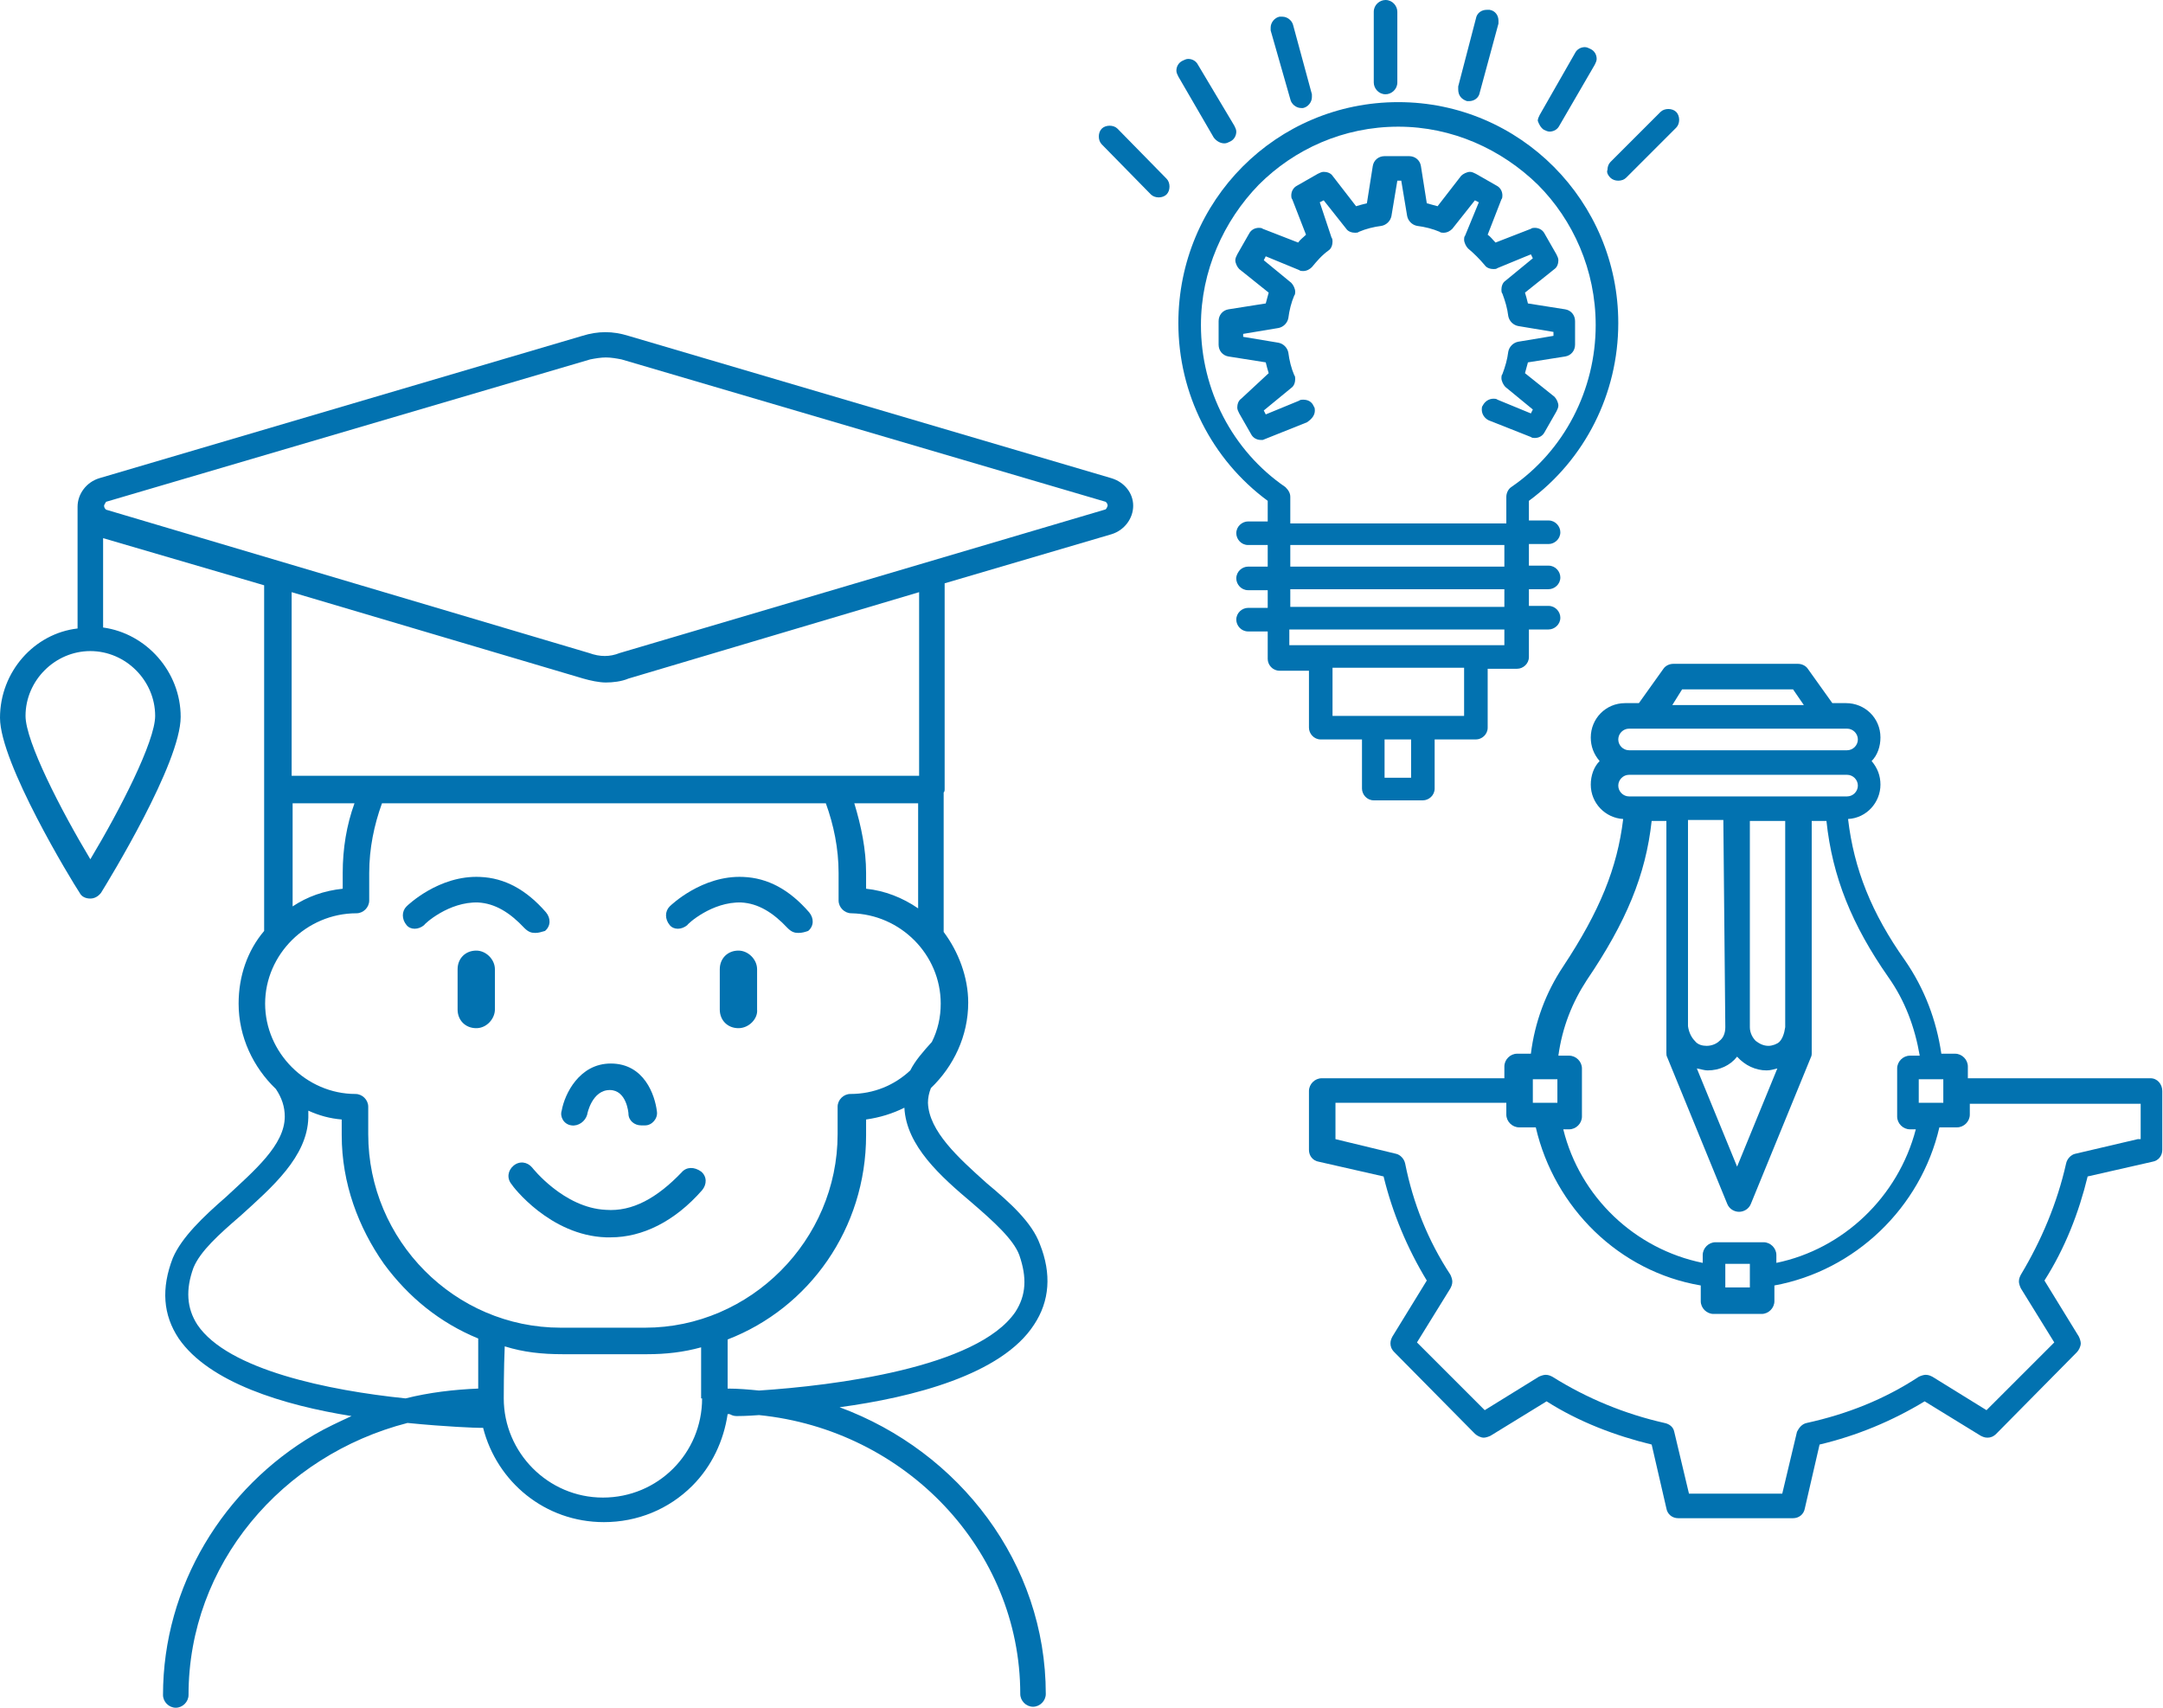 <svg width="190" height="150" viewBox="0 0 190 150" fill="none" xmlns="http://www.w3.org/2000/svg">
<path d="M37.263 81.254C37.263 81.167 39.419 79.183 42.007 79.27C43.473 79.356 44.767 80.132 46.061 81.512C46.406 81.857 46.665 81.944 47.01 81.944C47.355 81.944 47.527 81.857 47.872 81.771C48.39 81.34 48.39 80.65 47.959 80.132C46.233 78.148 44.336 77.113 42.179 77.027C38.557 76.855 35.796 79.528 35.71 79.615C35.279 80.046 35.279 80.736 35.71 81.254C36.055 81.685 36.745 81.685 37.263 81.254Z" fill="#0272B0"/>
<path d="M60.38 81.254C60.38 81.167 62.536 79.183 65.124 79.27C66.59 79.356 67.884 80.132 69.178 81.512C69.523 81.857 69.781 81.944 70.126 81.944C70.472 81.944 70.73 81.857 70.989 81.771C71.507 81.34 71.507 80.65 71.075 80.132C69.35 78.148 67.453 77.113 65.296 77.027C61.673 76.855 58.913 79.528 58.827 79.615C58.396 80.046 58.396 80.736 58.827 81.254C59.172 81.685 59.862 81.685 60.38 81.254Z" fill="#0272B0"/>
<path d="M41.834 83.496C40.886 83.496 40.196 84.186 40.196 85.135V88.672C40.196 89.621 40.886 90.311 41.834 90.311C42.783 90.311 43.473 89.448 43.473 88.672V85.135C43.473 84.273 42.697 83.496 41.834 83.496Z" fill="#0272B0"/>
<path d="M64.865 83.496C63.916 83.496 63.226 84.186 63.226 85.135V88.672C63.226 89.621 63.916 90.311 64.865 90.311C65.814 90.311 66.59 89.448 66.504 88.672V85.135C66.504 84.273 65.727 83.496 64.865 83.496Z" fill="#0272B0"/>
<path d="M59.862 102.99C57.706 105.233 55.549 106.44 53.22 106.268C49.511 106.095 46.751 102.559 46.751 102.559C46.32 102.041 45.63 101.955 45.112 102.386C44.595 102.818 44.508 103.508 44.94 104.025C45.026 104.198 48.304 108.511 53.22 108.683C53.306 108.683 53.565 108.683 53.651 108.683C56.412 108.683 59.258 107.303 61.673 104.543C62.105 104.025 62.105 103.335 61.587 102.904C60.983 102.473 60.293 102.473 59.862 102.99Z" fill="#0272B0"/>
<path d="M50.201 98.85C50.805 98.936 51.409 98.505 51.581 97.901C51.581 97.815 52.013 95.745 53.565 95.745C55.032 95.745 55.204 97.729 55.204 97.815C55.204 98.419 55.722 98.85 56.325 98.85C56.412 98.85 56.412 98.85 56.67 98.85C57.274 98.85 57.792 98.246 57.706 97.642C57.533 96.176 56.584 93.416 53.651 93.416C50.891 93.416 49.597 96.09 49.339 97.556C49.166 98.074 49.511 98.764 50.201 98.85Z" fill="#0272B0"/>
<path d="M97.642 42.007L55.204 29.5C53.824 29.068 52.53 29.068 51.15 29.5L8.712 42.007C7.591 42.352 6.814 43.387 6.814 44.508V55.204C3.019 55.635 0 58.999 0 63.053C0 67.021 6.297 77.372 6.987 78.407C7.159 78.752 7.504 78.925 7.936 78.925C8.281 78.925 8.626 78.752 8.884 78.407C9.574 77.286 15.871 67.021 15.871 62.967C15.871 58.999 12.852 55.635 9.057 55.118V47.269L23.203 51.409V65.555C23.203 65.641 23.203 65.641 23.203 65.727V81.771C21.737 83.496 20.96 85.739 20.96 88.154C20.96 91.087 22.254 93.761 24.238 95.658C24.756 96.435 25.014 97.211 25.014 98.074C25.014 100.575 22.34 102.818 19.839 105.147C17.855 106.872 15.957 108.683 15.181 110.495C14.146 113.168 14.319 115.497 15.699 117.568C18.373 121.449 24.928 123.433 30.88 124.382C29.759 124.899 28.637 125.417 27.602 126.021C19.666 130.679 14.319 139.304 14.319 148.879C14.319 149.482 14.836 150 15.44 150C16.044 150 16.561 149.482 16.561 148.879C16.561 137.407 24.756 127.832 35.796 124.986C39.247 125.331 41.834 125.417 42.179 125.417C42.266 125.417 42.352 125.417 42.438 125.417C43.646 130.161 47.872 133.698 53.048 133.698C55.98 133.698 58.741 132.576 60.811 130.506C62.536 128.781 63.571 126.538 63.916 124.209H64.089C64.261 124.296 64.434 124.382 64.692 124.382C64.865 124.382 65.555 124.382 66.676 124.296C79.528 125.589 89.621 136.113 89.621 148.792C89.621 149.396 90.138 149.914 90.742 149.914C91.346 149.914 91.863 149.396 91.863 148.792C91.863 137.32 84.273 127.487 73.749 123.606C80.132 122.743 87.982 120.759 90.828 116.36C92.208 114.29 92.381 111.875 91.346 109.287C90.656 107.389 88.758 105.664 86.688 103.939C84.186 101.696 81.599 99.368 81.512 96.866C81.512 96.435 81.599 96.004 81.771 95.572C83.755 93.674 85.049 91.001 85.049 88.068C85.049 85.825 84.186 83.582 82.892 81.857V69.609C82.979 69.523 82.979 69.436 82.979 69.264V51.236L97.642 46.923C98.764 46.578 99.54 45.543 99.54 44.422C99.54 43.301 98.764 42.352 97.642 42.007ZM13.629 62.881C13.629 65.124 10.523 71.162 7.936 75.474C5.348 71.162 2.243 65.124 2.243 62.881C2.243 59.776 4.83 57.188 7.936 57.188C11.041 57.188 13.629 59.776 13.629 62.881ZM75.043 70.558H80.65V79.787C79.27 78.838 77.717 78.235 76.078 78.062V76.682C76.078 74.612 75.647 72.542 75.043 70.558ZM25.618 68.229V52.013L51.236 59.603C51.84 59.776 52.617 59.948 53.22 59.948C53.824 59.948 54.6 59.862 55.204 59.603L80.736 52.013V68.143H25.618V68.229ZM25.704 70.558H31.139C30.448 72.455 30.104 74.526 30.104 76.682V78.062C28.465 78.235 26.998 78.752 25.704 79.615V70.558ZM31.311 80.219C31.915 80.219 32.432 79.701 32.432 79.097V76.682C32.432 74.526 32.864 72.455 33.554 70.558H72.542C73.232 72.455 73.663 74.526 73.663 76.682V79.097C73.663 79.701 74.181 80.219 74.784 80.219C79.097 80.305 82.634 83.841 82.634 88.154C82.634 89.362 82.375 90.483 81.857 91.518C81.081 92.381 80.391 93.157 79.96 94.02C78.58 95.313 76.768 96.09 74.698 96.09C74.094 96.09 73.577 96.607 73.577 97.211V99.626C73.577 108.942 65.9 116.619 56.67 116.619H49.252C39.937 116.619 32.346 108.942 32.346 99.626V97.211C32.346 96.607 31.829 96.09 31.225 96.09C26.912 96.09 23.289 92.467 23.289 88.154C23.289 83.841 26.912 80.219 31.311 80.219ZM17.338 116.36C16.389 114.894 16.302 113.255 16.992 111.357C17.596 109.891 19.235 108.424 21.133 106.786C23.893 104.284 26.998 101.61 27.084 98.16C27.084 97.987 27.084 97.729 27.084 97.556C28.033 97.987 28.982 98.246 30.017 98.332V99.713C30.017 103.939 31.484 107.821 33.726 111.012C35.883 113.945 38.643 116.187 42.007 117.568V121.967C39.85 122.053 37.694 122.312 35.624 122.829C28.896 122.139 20.012 120.328 17.338 116.36ZM61.673 122.829C61.673 127.66 57.792 131.541 52.962 131.541C48.131 131.541 44.25 127.573 44.25 122.829C44.25 122.743 44.25 120.155 44.336 118.258C45.975 118.775 47.614 118.948 49.425 118.948H56.843C58.482 118.948 60.035 118.775 61.587 118.344V122.829H61.673ZM85.394 105.664C87.292 107.303 89.017 108.856 89.534 110.236C90.224 112.22 90.138 113.772 89.189 115.239C85.825 120.155 73.232 121.708 66.676 122.139C65.814 122.053 64.865 121.967 63.916 121.967V117.654C71.075 114.894 76.078 107.907 76.078 99.713V98.332C77.286 98.16 78.407 97.815 79.442 97.297C79.615 100.661 82.634 103.335 85.394 105.664ZM97.038 44.767L54.428 57.361C53.565 57.706 52.703 57.706 51.754 57.361L9.316 44.767C9.229 44.681 9.143 44.595 9.143 44.422C9.143 44.336 9.229 44.25 9.316 44.077L51.84 31.57C52.271 31.484 52.789 31.397 53.22 31.397C53.651 31.397 54.169 31.484 54.6 31.57L97.125 44.077C97.211 44.163 97.297 44.25 97.297 44.422C97.211 44.681 97.125 44.767 97.038 44.767Z" fill="#0272B0"/>
<path d="M188.902 94.71H172.858V93.674C172.858 93.071 172.34 92.553 171.737 92.553H170.529C170.098 89.621 169.063 86.86 167.338 84.359C164.405 80.219 162.852 76.337 162.335 71.938C163.974 71.852 165.181 70.472 165.181 68.919C165.181 68.143 164.922 67.453 164.405 66.849C164.922 66.331 165.181 65.555 165.181 64.779C165.181 63.053 163.801 61.76 162.162 61.76H160.955L158.798 58.741C158.626 58.482 158.281 58.309 157.936 58.309H146.981C146.636 58.309 146.291 58.482 146.118 58.741L143.962 61.76H142.754C141.029 61.76 139.735 63.14 139.735 64.779C139.735 65.555 139.994 66.245 140.512 66.849C139.994 67.366 139.735 68.143 139.735 68.919C139.735 70.558 141.029 71.852 142.582 71.938C142.064 76.251 140.512 80.046 137.32 84.876C135.768 87.205 134.819 89.793 134.474 92.553H133.266C132.662 92.553 132.145 93.071 132.145 93.674V94.71H116.101C115.497 94.71 114.98 95.227 114.98 95.831V101.006C114.98 101.524 115.325 101.955 115.842 102.041L121.535 103.335C122.312 106.527 123.606 109.632 125.331 112.478L122.312 117.395C122.225 117.568 122.139 117.74 122.139 117.999C122.139 118.258 122.225 118.516 122.484 118.775L129.557 125.934C129.73 126.107 130.075 126.279 130.334 126.279C130.506 126.279 130.765 126.193 130.937 126.107L135.854 123.088C138.7 124.899 141.892 126.107 145.083 126.883L146.377 132.49C146.463 133.007 146.895 133.353 147.412 133.353H157.504C158.022 133.353 158.453 133.007 158.539 132.49L159.833 126.883C163.111 126.107 166.216 124.813 169.063 123.088L173.979 126.107C174.152 126.193 174.324 126.279 174.583 126.279C174.842 126.279 175.101 126.193 175.359 125.934L182.432 118.775C182.605 118.603 182.777 118.258 182.777 117.999C182.777 117.826 182.691 117.568 182.605 117.395L179.586 112.478C181.397 109.632 182.605 106.527 183.381 103.335L189.074 102.041C189.592 101.955 189.937 101.524 189.937 101.006V95.831C189.937 95.227 189.505 94.71 188.902 94.71ZM168.545 94.796H170.702V96.866H168.545V94.796ZM147.757 60.552H157.504L158.453 61.932H146.895L147.757 60.552ZM143.099 64.002H162.248C162.766 64.002 163.197 64.434 163.197 64.951C163.197 65.469 162.766 65.9 162.248 65.9H143.099C142.582 65.9 142.151 65.469 142.151 64.951C142.151 64.434 142.582 64.002 143.099 64.002ZM142.151 69.005C142.151 68.488 142.582 68.056 143.099 68.056H162.248C162.766 68.056 163.197 68.488 163.197 69.005C163.197 69.523 162.766 69.954 162.248 69.954C161.817 69.954 161.386 69.954 161.041 69.954C160.868 69.954 160.782 69.954 160.61 69.954C159.229 69.954 154.658 69.954 143.099 69.954C142.582 69.954 142.151 69.523 142.151 69.005ZM151.553 90.224C151.553 90.742 151.38 91.173 151.035 91.432C150.776 91.691 150.345 91.863 149.914 91.863C149.569 91.863 149.137 91.777 148.879 91.432C148.62 91.173 148.361 90.742 148.275 90.138V72.024H151.38L151.553 90.224ZM150 94.02C151.035 94.02 151.984 93.588 152.588 92.812C153.278 93.588 154.227 94.02 155.175 94.02C155.52 94.02 155.779 93.933 156.124 93.847L152.588 102.473L149.051 93.847C149.482 93.933 149.741 94.02 150 94.02ZM155.348 91.863C154.917 91.863 154.572 91.691 154.227 91.432C153.968 91.173 153.709 90.742 153.709 90.224V72.11H156.814V90.224C156.728 90.828 156.555 91.259 156.297 91.518C156.124 91.691 155.693 91.863 155.348 91.863ZM139.39 86.084C142.841 80.995 144.566 76.855 145.083 72.11H146.377V92.467C146.377 92.639 146.377 92.726 146.464 92.898L151.725 105.75C151.898 106.182 152.329 106.44 152.76 106.44C153.192 106.44 153.623 106.182 153.795 105.75L159.057 92.898C159.143 92.726 159.143 92.639 159.143 92.467V72.11H160.437C160.955 77.027 162.68 81.254 165.871 85.825C167.338 87.895 168.2 90.224 168.631 92.726H167.769C167.165 92.726 166.648 93.243 166.648 93.847V98.074C166.648 98.677 167.165 99.195 167.769 99.195H168.286C166.734 105.147 161.903 109.718 156.038 110.926V110.236C156.038 109.632 155.52 109.114 154.917 109.114H150.69C150.086 109.114 149.569 109.632 149.569 110.236V110.926C143.617 109.718 138.787 105.147 137.32 99.195H137.838C138.442 99.195 138.959 98.677 138.959 98.074V93.847C138.959 93.243 138.442 92.726 137.838 92.726H136.889C137.234 90.224 138.097 88.068 139.39 86.084ZM153.709 111.012V113.082H151.553V111.012H153.709ZM134.646 94.796H136.803V96.866H134.646V94.796ZM187.78 100.058L182.26 101.351C181.915 101.438 181.57 101.783 181.484 102.214C180.707 105.664 179.327 108.942 177.516 111.961C177.43 112.133 177.343 112.306 177.343 112.565C177.343 112.737 177.43 112.996 177.516 113.168L180.449 117.913L174.497 123.864L169.753 120.932C169.58 120.845 169.408 120.759 169.149 120.759C168.976 120.759 168.718 120.845 168.545 120.932C165.526 122.915 162.248 124.209 158.712 124.986C158.281 125.072 158.022 125.417 157.849 125.762L156.555 131.196H148.361L147.067 125.762C146.981 125.331 146.636 125.072 146.205 124.986C142.754 124.209 139.39 122.829 136.371 120.932C136.199 120.845 136.026 120.759 135.768 120.759C135.595 120.759 135.336 120.845 135.164 120.932L130.42 123.864L124.468 117.913L127.401 113.168C127.487 112.996 127.573 112.823 127.573 112.565C127.573 112.392 127.487 112.133 127.401 111.961C125.417 108.942 124.123 105.664 123.433 102.214C123.347 101.783 123.002 101.438 122.657 101.351L117.309 100.058V96.866H132.317V97.901C132.317 98.505 132.835 99.022 133.439 99.022H134.905C136.544 106.095 142.237 111.702 149.396 112.91V114.29C149.396 114.894 149.914 115.411 150.518 115.411H154.744C155.348 115.411 155.865 114.894 155.865 114.29V112.91C162.938 111.616 168.718 106.095 170.357 99.022H171.909C172.513 99.022 173.03 98.505 173.03 97.901V96.952H188.039V100.058H187.78Z" fill="#0272B0"/>
<path d="M121.708 8.281C122.225 8.281 122.743 7.849 122.743 7.246V1.035C122.743 0.518 122.312 0 121.708 0C121.19 0 120.673 0.431 120.673 1.035V7.246C120.673 7.763 121.104 8.281 121.708 8.281Z" fill="#0272B0"/>
<path d="M128.867 8.884H129.04C129.471 8.884 129.902 8.626 129.989 8.108L131.627 2.07C131.627 1.984 131.627 1.898 131.627 1.811C131.627 1.38 131.369 0.949 130.851 0.863C130.765 0.863 130.679 0.863 130.592 0.863C130.161 0.863 129.73 1.121 129.643 1.639L128.091 7.591C128.091 7.677 128.091 7.763 128.091 7.849C128.091 8.367 128.35 8.712 128.867 8.884Z" fill="#0272B0"/>
<path d="M135.595 11.386C135.768 11.472 135.94 11.558 136.113 11.558C136.458 11.558 136.803 11.386 136.975 11.041L140.081 5.693C140.167 5.52 140.253 5.348 140.253 5.175C140.253 4.83 140.081 4.485 139.735 4.313C139.563 4.227 139.39 4.14 139.218 4.14C138.873 4.14 138.528 4.313 138.355 4.658L135.25 10.092C135.164 10.264 135.078 10.437 135.078 10.61C135.164 10.868 135.336 11.213 135.595 11.386Z" fill="#0272B0"/>
<path d="M142.151 15.871C142.409 15.871 142.668 15.785 142.841 15.612L147.24 11.213C147.412 11.041 147.499 10.782 147.499 10.523C147.499 10.264 147.412 10.006 147.24 9.833C147.067 9.661 146.809 9.574 146.55 9.574C146.291 9.574 146.032 9.661 145.86 9.833L141.461 14.232C141.288 14.405 141.202 14.664 141.202 14.922C141.116 15.095 141.202 15.354 141.461 15.612C141.633 15.785 141.892 15.871 142.151 15.871Z" fill="#0272B0"/>
<path d="M98.16 11.3C97.987 11.127 97.729 11.041 97.47 11.041C97.211 11.041 96.952 11.127 96.78 11.3C96.607 11.472 96.521 11.731 96.521 11.99C96.521 12.248 96.607 12.507 96.78 12.68L101.093 17.079C101.265 17.251 101.524 17.338 101.783 17.338C102.041 17.338 102.3 17.251 102.473 17.079C102.645 16.906 102.731 16.648 102.731 16.389C102.731 16.13 102.645 15.871 102.473 15.699L98.16 11.3Z" fill="#0272B0"/>
<path d="M107.562 12.593C107.734 12.593 107.907 12.507 108.079 12.421C108.424 12.248 108.597 11.903 108.597 11.558C108.597 11.386 108.511 11.213 108.424 11.041L105.233 5.693C105.06 5.348 104.715 5.175 104.37 5.175C104.198 5.175 104.025 5.262 103.853 5.348C103.508 5.52 103.335 5.865 103.335 6.21C103.335 6.383 103.422 6.555 103.508 6.728L106.613 12.076C106.872 12.421 107.217 12.593 107.562 12.593Z" fill="#0272B0"/>
<path d="M114.29 9.488H114.462C114.894 9.402 115.239 8.971 115.239 8.539C115.239 8.453 115.239 8.367 115.239 8.281L113.6 2.243C113.514 1.811 113.082 1.466 112.651 1.466C112.565 1.466 112.478 1.466 112.392 1.466C111.961 1.553 111.616 1.984 111.616 2.415C111.616 2.501 111.616 2.588 111.616 2.674L113.341 8.712C113.427 9.143 113.859 9.488 114.29 9.488Z" fill="#0272B0"/>
<path d="M115.497 36.055C115.497 35.969 115.497 35.796 115.411 35.71C115.239 35.279 114.894 35.106 114.462 35.106C114.376 35.106 114.204 35.106 114.117 35.193L111.185 36.4L111.012 36.055L113.427 34.071C113.686 33.899 113.772 33.554 113.772 33.295C113.772 33.209 113.772 33.036 113.686 32.95C113.427 32.346 113.255 31.656 113.168 30.966C113.082 30.535 112.737 30.19 112.306 30.104L109.201 29.586V29.327L112.306 28.81C112.737 28.723 113.082 28.378 113.168 27.947C113.255 27.257 113.427 26.567 113.686 25.963C113.772 25.877 113.772 25.704 113.772 25.618C113.772 25.359 113.6 25.014 113.427 24.842L111.012 22.858L111.185 22.513L114.117 23.721C114.204 23.807 114.376 23.807 114.462 23.807C114.807 23.807 115.066 23.634 115.239 23.462C115.67 22.944 116.101 22.427 116.705 21.995C116.964 21.823 117.05 21.478 117.05 21.219C117.05 21.133 117.05 20.96 116.964 20.874L115.929 17.769L116.274 17.596L118.258 20.098C118.43 20.357 118.775 20.443 119.034 20.443C119.12 20.443 119.293 20.443 119.379 20.357C119.983 20.098 120.673 19.925 121.363 19.839C121.794 19.753 122.139 19.408 122.225 18.976L122.743 15.871H123.088L123.606 18.976C123.692 19.408 124.037 19.753 124.468 19.839C125.158 19.925 125.848 20.098 126.452 20.357C126.538 20.443 126.711 20.443 126.797 20.443C127.142 20.443 127.401 20.27 127.573 20.098L129.557 17.596L129.902 17.769L128.695 20.702C128.608 20.788 128.608 20.96 128.608 21.047C128.608 21.305 128.781 21.65 128.953 21.823C129.471 22.254 129.988 22.772 130.42 23.289C130.592 23.548 130.937 23.634 131.196 23.634C131.282 23.634 131.455 23.634 131.541 23.548L134.474 22.34L134.646 22.686L132.231 24.669C131.972 24.842 131.886 25.187 131.886 25.446C131.886 25.532 131.886 25.704 131.972 25.791C132.231 26.481 132.404 27.084 132.49 27.775C132.576 28.206 132.921 28.551 133.353 28.637L136.458 29.155V29.5L133.353 30.017C132.921 30.104 132.576 30.448 132.49 30.88C132.404 31.57 132.231 32.174 131.972 32.864C131.886 32.95 131.886 33.123 131.886 33.209C131.886 33.468 132.059 33.812 132.231 33.985L134.646 35.969L134.474 36.314L131.541 35.106C131.455 35.02 131.282 35.02 131.196 35.02C130.765 35.02 130.42 35.279 130.247 35.624C130.161 35.71 130.161 35.883 130.161 35.969C130.161 36.4 130.42 36.745 130.765 36.918L134.474 38.384C134.56 38.47 134.733 38.47 134.819 38.47C135.164 38.47 135.509 38.298 135.681 37.953L136.717 36.142C136.803 35.969 136.889 35.796 136.889 35.624C136.889 35.365 136.717 35.02 136.544 34.848L133.956 32.778C134.043 32.432 134.129 32.174 134.215 31.829L137.493 31.311C138.01 31.225 138.355 30.794 138.355 30.276V28.206C138.355 27.688 138.01 27.257 137.493 27.171L134.215 26.653C134.129 26.308 134.043 25.963 133.956 25.704L136.544 23.634C136.803 23.462 136.889 23.117 136.889 22.858C136.889 22.686 136.803 22.513 136.717 22.34L135.681 20.529C135.509 20.184 135.164 20.012 134.819 20.012C134.733 20.012 134.56 20.012 134.474 20.098L131.369 21.305C131.11 21.047 130.937 20.788 130.679 20.615L131.886 17.51C131.972 17.424 131.972 17.251 131.972 17.165C131.972 16.82 131.8 16.475 131.455 16.302L129.643 15.267C129.471 15.181 129.298 15.095 129.126 15.095C128.867 15.095 128.522 15.267 128.35 15.44L126.279 18.114C125.934 18.028 125.676 17.941 125.331 17.855L124.813 14.577C124.727 14.06 124.296 13.715 123.778 13.715H121.622C121.104 13.715 120.673 14.06 120.587 14.577L120.069 17.855C119.724 17.941 119.379 18.028 119.12 18.114L117.05 15.44C116.878 15.181 116.532 15.095 116.274 15.095C116.101 15.095 115.929 15.181 115.756 15.267L113.945 16.302C113.6 16.475 113.427 16.82 113.427 17.165C113.427 17.251 113.427 17.424 113.514 17.51L114.721 20.615C114.462 20.874 114.204 21.047 114.031 21.305L110.926 20.098C110.84 20.012 110.667 20.012 110.581 20.012C110.236 20.012 109.891 20.184 109.718 20.529L108.683 22.34C108.597 22.513 108.511 22.686 108.511 22.858C108.511 23.117 108.683 23.462 108.856 23.634L111.443 25.704C111.357 26.049 111.271 26.308 111.185 26.653L107.907 27.171C107.389 27.257 107.044 27.688 107.044 28.206V30.276C107.044 30.794 107.389 31.225 107.907 31.311L111.185 31.829C111.271 32.174 111.357 32.519 111.443 32.778L109.028 35.02C108.769 35.193 108.683 35.538 108.683 35.796C108.683 35.969 108.769 36.142 108.856 36.314L109.891 38.125C110.063 38.47 110.408 38.643 110.753 38.643H110.926L114.807 37.09C115.325 36.745 115.497 36.4 115.497 36.055Z" fill="#0272B0"/>
<path d="M114.98 63.916C114.98 64.434 115.411 64.951 116.015 64.951H119.638V69.264C119.638 69.781 120.069 70.299 120.673 70.299H124.986C125.503 70.299 126.021 69.868 126.021 69.264V64.951H129.643C130.161 64.951 130.679 64.52 130.679 63.916V58.741H133.266C133.784 58.741 134.301 58.309 134.301 57.706V55.29H136.026C136.544 55.29 137.062 54.859 137.062 54.255C137.062 53.738 136.63 53.22 136.026 53.22H134.301V51.754H136.026C136.544 51.754 137.062 51.323 137.062 50.719C137.062 50.201 136.63 49.684 136.026 49.684H134.301V47.786H136.026C136.544 47.786 137.062 47.355 137.062 46.751C137.062 46.233 136.63 45.716 136.026 45.716H134.301V43.991C139.218 40.368 142.151 34.589 142.151 28.378C142.151 17.683 133.525 8.971 122.829 8.971C112.133 8.971 103.508 17.596 103.508 28.378C103.508 34.589 106.44 40.368 111.357 43.991V45.802H109.632C109.114 45.802 108.597 46.233 108.597 46.837C108.597 47.355 109.028 47.872 109.632 47.872H111.357V49.77H109.632C109.114 49.77 108.597 50.201 108.597 50.805C108.597 51.323 109.028 51.84 109.632 51.84H111.357V53.393H109.632C109.114 53.393 108.597 53.824 108.597 54.428C108.597 54.945 109.028 55.463 109.632 55.463H111.357V57.878C111.357 58.396 111.788 58.913 112.392 58.913H114.98V63.916ZM123.951 68.315H121.622V64.951H123.951V68.315ZM128.608 62.881H117.05V58.654H128.608V62.881ZM132.145 53.306H113.341V51.754H132.145V53.306ZM132.145 49.77H113.341V47.872H132.145V49.77ZM105.492 28.551C105.492 23.807 107.476 19.408 110.581 16.216C113.686 13.111 117.999 11.127 122.829 11.127C127.573 11.127 131.886 13.111 135.078 16.216C138.183 19.321 140.167 23.721 140.167 28.551C140.167 34.244 137.407 39.592 132.749 42.783C132.49 42.956 132.317 43.301 132.317 43.646V45.975H113.341V43.646C113.341 43.301 113.168 43.042 112.91 42.783C108.252 39.592 105.492 34.244 105.492 28.551ZM113.255 56.67V55.29H132.145V56.67H113.255Z" fill="#0272B0"/>
</svg>
